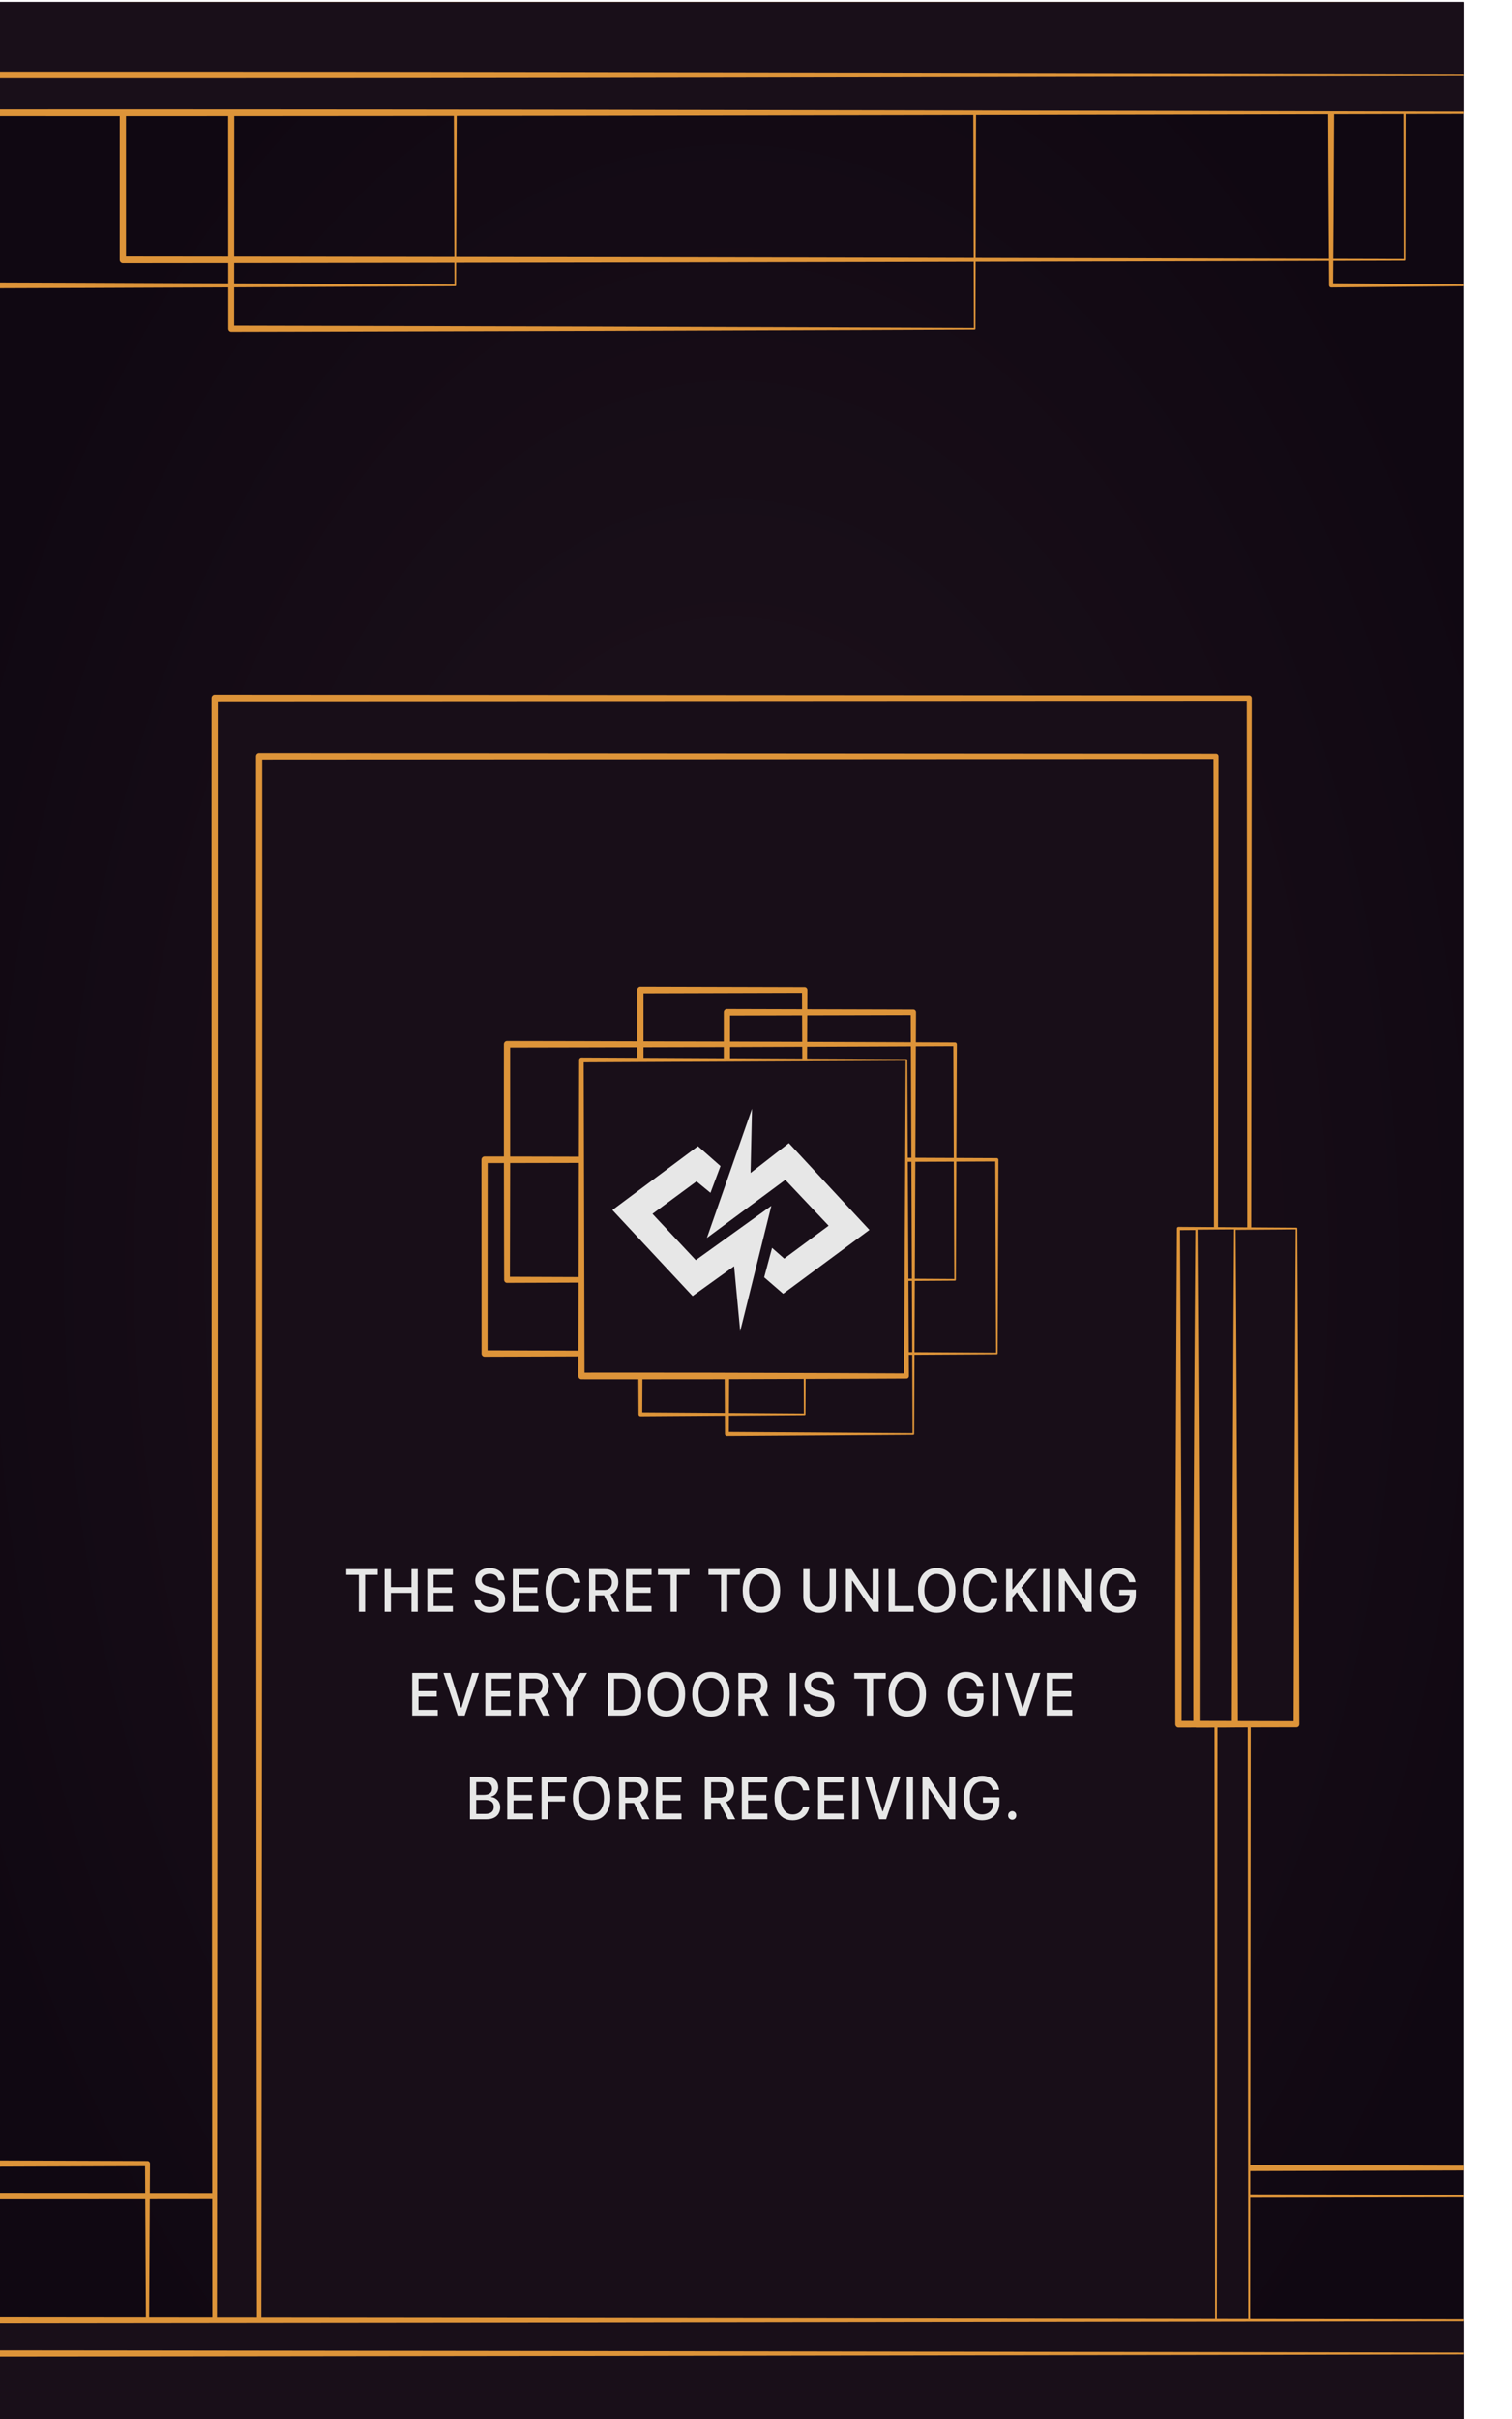 <?xml version="1.0" encoding="UTF-8" standalone="no"?>
<!DOCTYPE svg PUBLIC "-//W3C//DTD SVG 1.1//EN" "http://www.w3.org/Graphics/SVG/1.1/DTD/svg11.dtd">
<svg width="100%" height="100%" viewBox="0 0 312 499" version="1.1" xmlns="http://www.w3.org/2000/svg" xmlns:xlink="http://www.w3.org/1999/xlink" xml:space="preserve" xmlns:serif="http://www.serif.com/" style="fill-rule:evenodd;clip-rule:evenodd;stroke-linejoin:round;stroke-miterlimit:2;">
  <g transform="matrix(1,0,0,1,-210117,-183036)">
    <g id="Plan-de-travail1" serif:id="Plan de travail1" transform="matrix(0.016,0,0,0.017,210117,183035)">
      <rect x="0" y="85" width="18873" height="30121" style="fill:url(#_Radial1);"/>
      <clipPath id="_clip2">
        <rect x="0" y="85" width="18873" height="30121"/>
      </clipPath>
      <g clip-path="url(#_clip2)">
        <g transform="matrix(9.31508e-18,0.245,-2.703,1.68226e-16,56376.8,-26867.7)">
          <path d="M122816,14156C122816,14153.9 122797,14152.2 122774,14152.2L110058,14149.9C110021,14149.9 109991,14152.6 109991,14156C109991,14156 109946,16122.4 109921,17825C109901,19124.9 109894,20271 109894,20271C109894,20279.2 109968,20285.9 110058,20285.9L122774,20286C122865,20286 122939,20279.3 122939,20271C122939,20271 122930,19124.9 122905,17825C122873,16122.4 122816,14156 122816,14156ZM110125,14162.1C110128,14282.8 110171,16177.4 110195,17825C110213,19038.6 110221,20118.1 110222,20256.1L122609,20256C122610,20117.7 122620,19038.3 122643,17825C122675,16165.8 122729,14256.1 122732,14159.8L110125,14162.1Z" style="fill:rgb(221,148,57);"/>
        </g>
        <g transform="matrix(8.13375e-18,0.274,-0.993,6.14784e-17,19928.5,-30119)">
          <path d="M122811,14156C122811,14150.3 122795,14145.7 122774,14145.7L110058,14131.8C110010,14131.8 109971,14142.6 109971,14156C109971,14156 109948,15684.7 109934,17213.5C109919,18742.3 109912,20271 109912,20271C109912,20293.3 109977,20311.5 110058,20311.5C110058,20311.5 112441,20312.5 115144,20311.8C118685,20311 122774,20307.5 122774,20307.5C122847,20307.5 122906,20291.2 122906,20271C122906,20271 122889,18742.3 122865,17213.5C122841,15684.7 122811,14156 122811,14156ZM110146,14180.1C110149,14380.4 110169,15796.9 110182,17213.5C110196,18596.3 110203,19979 110204,20230.5C110760,20230.3 112836,20229.6 115144,20230.2C118311,20230.9 121916,20233.8 122643,20234.4C122645,19993.4 122661,18603.4 122683,17213.5C122706,15758 122734,14302.5 122737,14166.3L110146,14180.1Z" style="fill:rgb(221,148,57);"/>
        </g>
        <g transform="matrix(1.43042e-17,0.274,-0.289,1.8496e-17,23024.5,-30119)">
          <path d="M122811,14156C122811,14136.5 122795,14120.6 122774,14120.6L110058,14039.4C109990,14039.4 109935,14091.6 109935,14156L109912,20271C109912,20347.8 109977,20410 110058,20410C110058,20410 112441,20413.9 115144,20404.6C118685,20392.5 122774,20360.3 122774,20360.3C122826,20360.3 122868,20320.3 122868,20271L122811,14156ZM122681,20181L122736,14191.6L110181,14271.8L110204,20131.9C110760,20131.2 112835,20129.5 115144,20137.4C118371,20148.5 122054,20176.2 122681,20181Z" style="fill:rgb(221,148,57);"/>
        </g>
        <g transform="matrix(4.45968e-18,0.311,-1.568,9.6645e-17,34766.6,-34135.4)">
          <path d="M122807,14156C122807,14152.4 122792,14149.5 122774,14149.5L110058,14142.3C110020,14142.3 109989,14148.4 109989,14156C109989,14156 109967,15684.7 109952,17213.5C109937,18742.2 109929,20271 109929,20271C109929,20285.2 109987,20296.6 110058,20296.6L122774,20295.2C122841,20295.2 122896,20284.4 122896,20271C122896,20271 122881,18742.3 122859,17213.5C122837,15684.7 122807,14156 122807,14156ZM110127,14169.7C110129,14324.5 110150,15769 110164,17213.5C110178,18626.5 110186,20039.5 110187,20245.4L122653,20246.8C122655,20046 122669,18629.7 122689,17213.5C122710,15742.8 122739,14272.2 122741,14162.5L110127,14169.7Z" style="fill:rgb(221,148,57);"/>
        </g>
        <g transform="matrix(1.507,0,0,0.233,-165962,-3295.91)">
          <rect x="110058" y="14156" width="12716" height="6115" style="fill:rgb(25,15,25);"/>
          <path d="M122781,14156C122781,14131.9 122778,14112.3 122774,14112.3C122774,14112.3 118685,14058.6 115144,14025.4C112441,13999.9 110058,13987.7 110058,13987.7C110044,13987.7 110032,14063 110032,14156L110031,20271C110031,20365.8 110043,20442.7 110058,20442.7C110058,20442.7 110874,20447.5 112093,20444.2C112957,20441.8 114023,20435.9 115144,20425.4C118685,20392.3 122774,20329.7 122774,20329.7C122779,20329.7 122783,20303.4 122783,20271L122781,14156ZM122767,14199.8C122580,14202.2 118601,14254.1 115144,14286.6C112606,14310.5 110350,14322.8 110084,14324.2L110085,20099.2C110234,20098.4 111002,20094.9 112093,20097.8C112957,20100.2 114023,20106.1 115144,20116.6C118588,20148.8 122550,20208.9 122765,20212.2L122767,14199.8Z" style="fill:rgb(221,148,57);"/>
        </g>
        <g transform="matrix(1.521,0,0,0.21,-167698,-3288.49)">
          <rect x="110058" y="14156" width="12716" height="6115" style="fill:rgb(25,15,25);"/>
          <path d="M122781,14156C122781,14129.2 122778,14107.4 122774,14107.4C122774,14107.4 118685,14047.4 115144,14010.3C112441,13981.9 110058,13968.4 110058,13968.4C110044,13968.4 110032,14052.4 110032,14156L110032,20271C110032,20376.3 110043,20461.7 110058,20461.7C110058,20461.7 110874,20467.1 112093,20463.3C112957,20460.7 114023,20454 115144,20442.2C118685,20404.9 122774,20334.5 122774,20334.5C122779,20334.5 122783,20306.1 122783,20271L122781,14156ZM122767,14204.7C122582,14207.4 118602,14265.5 115144,14301.7C112606,14328.3 110349,14341.9 110084,14343.4L110084,20080.1C110233,20079.2 111002,20075.3 112093,20078.7C112957,20081.3 114023,20088 115144,20099.8C118590,20136.1 122554,20203.7 122765,20207.3L122767,14204.7Z" style="fill:rgb(221,148,57);"/>
        </g>
        <g transform="matrix(1.02478e-17,0.278,-3.229,2.00734e-16,64812.3,-3892.67)">
          <path d="M122811,14156C122811,14154.3 122794,14152.8 122774,14152.8L110058,14151C110026,14151 110000,14153.2 110000,14156C110000,14156 109960,16122.4 109937,17825C109920,19124.9 109914,20271 109914,20271C109914,20277.9 109978,20283.4 110058,20283.4L122774,20283.5C122854,20283.5 122919,20277.9 122919,20271C122919,20271 122912,19124.9 122890,17825C122861,16122.4 122811,14156 122811,14156ZM110116,14161C110118,14271 110157,16172.3 110179,17825C110195,19046 110201,20131.3 110202,20258.6L122629,20258.5C122630,20130.8 122638,19045.7 122658,17825C122686,16162.1 122735,14247.5 122737,14159.2L110116,14161Z" style="fill:rgb(221,148,57);"/>
        </g>
        <g transform="matrix(1.43418e-17,0.293,-0.418,2.64242e-17,7819.83,-5936.94)">
          <path d="M122809,14156C122809,14142.5 122793,14131.5 122774,14131.5L110058,14080.3C109999,14080.3 109950,14114.2 109950,14156L109921,20271C109921,20324.1 109983,20367.1 110058,20367.1C110058,20367.1 112441,20370.1 115144,20365C118685,20358.3 122774,20339.3 122774,20339.3C122828,20339.3 122871,20308.7 122871,20271L122809,14156ZM122678,20202.3L122739,14180.6L110166,14231.2L110194,20174.7C110736,20174.2 112822,20172.6 115144,20177C118366,20183.1 122041,20199.4 122678,20202.3Z" style="fill:rgb(221,148,57);"/>
        </g>
        <g transform="matrix(1.22314e-17,0.303,-0.725,4.52202e-17,29651.7,-6983.46)">
          <path d="M122808,14156C122808,14148.2 122793,14141.9 122774,14141.9L110058,14118C110008,14118 109967,14135 109967,14156L109926,20271C109926,20301.6 109985,20326.4 110058,20326.4C110058,20326.4 113237,20327.8 116416,20325.3C119595,20322.9 122774,20316.7 122774,20316.7C122834,20316.7 122883,20296.2 122883,20271L122808,14156ZM122665,20225.1L122740,14170.2L110149,14193.8L110190,20215.6C110822,20215.3 113619,20214.5 116416,20216.7C119249,20218.8 122083,20224 122665,20225.1Z" style="fill:rgb(221,148,57);"/>
        </g>
        <g transform="matrix(8.42284e-17,1.704,-2.182,1.38176e-16,46999.7,-179011)">
          <rect x="110058" y="14156" width="12716" height="6115" style="fill:rgb(24,14,24);"/>
          <path d="M122780,14156C122780,14153.4 122777,14151.3 122774,14151.3L110058,14141.2C110048,14141.2 110039,14147.8 110039,14156L110034,20271C110034,20281.2 110045,20289.4 110058,20289.4C110058,20289.4 112441,20290 115144,20288.9C118685,20287.5 122774,20283.6 122774,20283.6C122783,20283.6 122790,20278 122790,20271L122780,14156ZM122758,20258.4L122768,14160.7L110077,14170.8L110081,20252.6C110335,20252.5 112598,20252.1 115144,20253.1C118556,20254.5 122476,20258.1 122758,20258.4Z" style="fill:rgb(221,148,57);"/>
        </g>
        <g transform="matrix(7.78849e-17,1.576,-2.018,1.27769e-16,44248.9,-164218)">
          <rect x="110058" y="14156" width="12716" height="6115" style="fill:rgb(24,14,24);"/>
          <path d="M122780,14156C122780,14153.2 122778,14150.9 122774,14150.9L110058,14140C110047,14140 110038,14147.1 110038,14156L110033,20271C110033,20282 110044,20290.9 110058,20290.9C110058,20290.9 112441,20291.5 115144,20290.3C118685,20288.8 122774,20284.7 122774,20284.7C122784,20284.7 122791,20278.5 122791,20271L122780,14156ZM122757,20257.3L122768,14161.1L110079,14172L110083,20251.1C110346,20251 112604,20250.6 115144,20251.7C118551,20253.1 122465,20257 122757,20257.3Z" style="fill:rgb(221,148,57);"/>
        </g>
        <g transform="matrix(1.845,0,0,0.322,-206268,23654.2)">
          <rect x="110058" y="14156" width="12716" height="6115" style="fill:rgb(25,15,25);"/>
          <path d="M122780,14156C122780,14138.5 122777,14124.4 122774,14124.4C122774,14124.4 118685,14085.9 115144,14061.9C112441,14043.5 110058,14034.6 110058,14034.6C110046,14034.6 110037,14088.9 110037,14156L110036,20271C110036,20339.7 110046,20395.3 110058,20395.3C110058,20395.3 110874,20398.7 112093,20396.4C112957,20394.7 114023,20390.5 115144,20383C118685,20359.4 122774,20314.8 122774,20314.8C122778,20314.8 122782,20295.2 122782,20271L122780,14156ZM122768,14187.7C122599,14189.3 118609,14226.6 115144,14250.1C112590,14267.5 110321,14276.4 110079,14277.4L110080,20146.6C110217,20146.1 110990,20143.5 112093,20145.6C112957,20147.3 114023,20151.5 115144,20159C118596,20182 122569,20225 122766,20227.1L122768,14187.7Z" style="fill:rgb(221,148,57);"/>
        </g>
        <g transform="matrix(1.602,0,0,0.358,-177010,23547.4)">
          <rect x="110058" y="14156" width="12716" height="6115" style="fill:rgb(25,15,25);"/>
          <path d="M122780,14156C122780,14140.3 122778,14127.5 122774,14127.5C122774,14127.5 118685,14093.7 115144,14072.3C112441,14056 110058,14047.7 110058,14047.7C110045,14047.7 110034,14096.2 110034,14156L110033,20271C110033,20332.8 110044,20382.8 110058,20382.8C110058,20382.8 111106,20385.9 112601,20382.8C113360,20381.2 114234,20377.7 115144,20372.3C118685,20351.2 122774,20313.1 122774,20313.1C122779,20313.1 122783,20294.2 122783,20271L122780,14156ZM122768,14184.5C122587,14186 118604,14218.8 115144,14239.7C112600,14255.1 110339,14263.3 110082,14264.2L110083,20159.1C110250,20158.7 111241,20156.4 112601,20159.2C113360,20160.8 114234,20164.3 115144,20169.7C118586,20190.2 122546,20226.8 122765,20228.8L122768,14184.5Z" style="fill:rgb(221,148,57);"/>
        </g>
        <g transform="matrix(-3.55392e-17,-0.473,-0.249,6.92431e-18,20245.7,73036.7)">
          <rect x="110058" y="14156" width="12716" height="6115" style="fill:rgb(24,14,24);"/>
          <path d="M122774,14115C122786,14115 122796,14133.4 122796,14156L122816,20271C122816,20314.9 122797,20350.5 122774,20350.5C122774,20350.5 118685,20395.9 115144,20420.8C114234,20427.2 113360,20431.5 112601,20433.2C111106,20436.5 110058,20432.1 110058,20432.1C110011,20432.1 109973,20360 109973,20271L109980,14156C109980,14074.1 110015,14007.7 110058,14007.7C110058,14007.7 112441,14021.5 115144,14043.7C118685,14072.8 122774,14115 122774,14115ZM122752,14197.2L122732,20191C122294,20186.2 118476,20144.7 115144,20121.2C114234,20114.8 113360,20110.5 112601,20108.8C111355,20106 110420,20108.7 110143,20109.6L110136,14303.8C110568,14301.2 112728,14288.1 115144,14268.3C118535,14240.4 122428,14200.6 122752,14197.2Z" style="fill:rgb(221,148,57);"/>
        </g>
        <g transform="matrix(-3.1149e-17,-0.473,-0.081,-3.36725e-18,17072.5,73036.7)">
          <rect x="110058" y="14156" width="12716" height="6115" style="fill:rgb(24,14,24);"/>
          <path d="M122774,14029.6C122786,14029.6 122796,14086.2 122796,14156L122804,20271C122804,20366.9 122790,20444.7 122774,20444.7C122774,20444.7 118685,20623.4 115144,20718C114023,20748 112957,20765 112093,20771.7C110874,20781.1 110058,20767.4 110058,20767.4C110011,20767.4 109973,20545.1 109973,20271L109975,14156C109975,14027.3 109984,13903.9 109999,13812.9C110015,13721.8 110036,13670.7 110058,13670.7C110058,13670.7 112441,13706.5 115144,13779.7C118685,13875.7 122774,14029.6 122774,14029.6ZM122752,14283.2L122745,20096.1C122371,20079.9 118510,19913.9 115144,19824C114023,19794 112957,19777 112093,19770.3C111104,19762.7 110381,19770.3 110143,19773.5L110141,14639.9C110584,14633 112737,14597.5 115144,14532.3C118535,14440.4 122428,14295.3 122752,14283.2Z" style="fill:rgb(221,148,57);"/>
        </g>
        <g transform="matrix(3.015,0,0,3.008,3706.43,18428.8)">
          <g>
            <g transform="matrix(243.714,0,0,243.714,240.758,394)">
              <path d="M0.267,-0L0.376,-0L0.376,-0.61L0.598,-0.61L0.598,-0.705L0.045,-0.705L0.045,-0.61L0.267,-0.61L0.267,-0Z" style="fill:rgb(231,231,231);fill-rule:nonzero;"/>
            </g>
            <g transform="matrix(243.714,0,0,243.714,394.554,394)">
              <path d="M0.088,-0L0.198,-0L0.198,-0.312L0.559,-0.312L0.559,-0L0.669,-0L0.669,-0.705L0.559,-0.705L0.559,-0.407L0.198,-0.407L0.198,-0.705L0.088,-0.705L0.088,-0Z" style="fill:rgb(231,231,231);fill-rule:nonzero;"/>
            </g>
            <g transform="matrix(243.714,0,0,243.714,577.149,394)">
              <path d="M0.088,-0L0.536,-0L0.536,-0.095L0.198,-0.095L0.198,-0.313L0.518,-0.313L0.518,-0.404L0.198,-0.404L0.198,-0.61L0.536,-0.61L0.536,-0.705L0.088,-0.705L0.088,-0Z" style="fill:rgb(231,231,231);fill-rule:nonzero;"/>
            </g>
            <g transform="matrix(243.714,0,0,243.714,786.091,394)">
              <path d="M0.327,0.017C0.381,0.017 0.429,0.008 0.469,-0.01C0.51,-0.028 0.541,-0.053 0.563,-0.086C0.585,-0.118 0.596,-0.157 0.596,-0.202L0.596,-0.203C0.596,-0.255 0.58,-0.296 0.547,-0.328C0.515,-0.359 0.462,-0.382 0.388,-0.398L0.311,-0.415C0.265,-0.425 0.233,-0.438 0.213,-0.456C0.193,-0.473 0.183,-0.495 0.183,-0.521L0.183,-0.521C0.183,-0.544 0.189,-0.563 0.201,-0.578C0.214,-0.594 0.231,-0.606 0.252,-0.614C0.274,-0.622 0.298,-0.626 0.326,-0.626C0.354,-0.627 0.379,-0.623 0.4,-0.614C0.421,-0.605 0.439,-0.594 0.451,-0.579C0.464,-0.564 0.472,-0.547 0.475,-0.527L0.476,-0.521L0.583,-0.521L0.583,-0.527C0.58,-0.564 0.568,-0.597 0.546,-0.626C0.524,-0.656 0.495,-0.679 0.458,-0.696C0.42,-0.713 0.377,-0.722 0.327,-0.722C0.277,-0.722 0.233,-0.713 0.195,-0.696C0.156,-0.679 0.126,-0.654 0.105,-0.624C0.083,-0.593 0.072,-0.557 0.072,-0.516L0.072,-0.516C0.072,-0.464 0.088,-0.421 0.121,-0.387C0.153,-0.354 0.205,-0.33 0.276,-0.314L0.354,-0.298C0.4,-0.288 0.434,-0.274 0.454,-0.256C0.475,-0.238 0.485,-0.216 0.485,-0.189L0.485,-0.188C0.485,-0.167 0.478,-0.148 0.465,-0.131C0.452,-0.115 0.434,-0.102 0.411,-0.092C0.388,-0.083 0.361,-0.078 0.332,-0.078C0.3,-0.078 0.272,-0.083 0.247,-0.091C0.223,-0.1 0.203,-0.112 0.189,-0.128C0.174,-0.144 0.166,-0.162 0.164,-0.183L0.163,-0.188L0.055,-0.188L0.056,-0.182C0.059,-0.143 0.072,-0.108 0.095,-0.078C0.118,-0.048 0.149,-0.025 0.188,-0.008C0.227,0.009 0.274,0.017 0.327,0.017Z" style="fill:rgb(231,231,231);fill-rule:nonzero;"/>
            </g>
            <g transform="matrix(243.714,0,0,243.714,942.862,394)">
              <path d="M0.088,-0L0.536,-0L0.536,-0.095L0.198,-0.095L0.198,-0.313L0.518,-0.313L0.518,-0.404L0.198,-0.404L0.198,-0.61L0.536,-0.61L0.536,-0.705L0.088,-0.705L0.088,-0Z" style="fill:rgb(231,231,231);fill-rule:nonzero;"/>
            </g>
            <g transform="matrix(243.714,0,0,243.714,1089.64,394)">
              <path d="M0.377,0.017C0.43,0.017 0.477,0.008 0.519,-0.011C0.56,-0.03 0.594,-0.056 0.62,-0.09C0.646,-0.124 0.663,-0.163 0.67,-0.208L0.67,-0.211L0.561,-0.211L0.56,-0.209C0.554,-0.183 0.542,-0.16 0.525,-0.14C0.508,-0.121 0.487,-0.106 0.462,-0.096C0.437,-0.085 0.409,-0.08 0.378,-0.08C0.336,-0.08 0.299,-0.091 0.268,-0.113C0.238,-0.135 0.214,-0.167 0.197,-0.208C0.18,-0.248 0.172,-0.296 0.172,-0.352L0.172,-0.353C0.172,-0.409 0.18,-0.457 0.197,-0.497C0.214,-0.538 0.238,-0.569 0.268,-0.591C0.299,-0.613 0.335,-0.625 0.377,-0.625C0.408,-0.625 0.436,-0.619 0.461,-0.607C0.486,-0.595 0.508,-0.579 0.525,-0.558C0.542,-0.536 0.554,-0.511 0.561,-0.482L0.561,-0.48L0.67,-0.48L0.67,-0.483C0.664,-0.53 0.648,-0.571 0.621,-0.607C0.594,-0.643 0.56,-0.671 0.518,-0.691C0.476,-0.712 0.429,-0.722 0.377,-0.722C0.312,-0.722 0.256,-0.707 0.208,-0.677C0.16,-0.647 0.124,-0.604 0.098,-0.549C0.072,-0.494 0.06,-0.429 0.06,-0.353L0.06,-0.352C0.06,-0.276 0.072,-0.21 0.098,-0.155C0.124,-0.1 0.161,-0.058 0.208,-0.028C0.256,0.002 0.312,0.017 0.377,0.017Z" style="fill:rgb(231,231,231);fill-rule:nonzero;"/>
            </g>
            <g transform="matrix(243.714,0,0,243.714,1269.02,394)">
              <path d="M0.088,-0L0.198,-0L0.198,-0.271L0.352,-0.271L0.496,-0L0.622,-0L0.464,-0.288C0.507,-0.302 0.541,-0.328 0.565,-0.364C0.589,-0.399 0.601,-0.441 0.601,-0.489L0.601,-0.49C0.601,-0.533 0.592,-0.571 0.573,-0.603C0.553,-0.635 0.526,-0.66 0.491,-0.678C0.456,-0.696 0.414,-0.705 0.366,-0.705L0.088,-0.705L0.088,-0ZM0.198,-0.36L0.198,-0.613L0.352,-0.613C0.395,-0.613 0.428,-0.602 0.452,-0.579C0.476,-0.557 0.488,-0.526 0.488,-0.487L0.488,-0.486C0.488,-0.446 0.476,-0.415 0.453,-0.393C0.43,-0.371 0.397,-0.36 0.355,-0.36L0.198,-0.36Z" style="fill:rgb(231,231,231);fill-rule:nonzero;"/>
            </g>
            <g transform="matrix(243.714,0,0,243.714,1427.22,394)">
              <path d="M0.088,-0L0.536,-0L0.536,-0.095L0.198,-0.095L0.198,-0.313L0.518,-0.313L0.518,-0.404L0.198,-0.404L0.198,-0.61L0.536,-0.61L0.536,-0.705L0.088,-0.705L0.088,-0Z" style="fill:rgb(231,231,231);fill-rule:nonzero;"/>
            </g>
            <g transform="matrix(243.714,0,0,243.714,1573.99,394)">
              <path d="M0.267,-0L0.376,-0L0.376,-0.61L0.598,-0.61L0.598,-0.705L0.045,-0.705L0.045,-0.61L0.267,-0.61L0.267,-0Z" style="fill:rgb(231,231,231);fill-rule:nonzero;"/>
            </g>
            <g transform="matrix(243.714,0,0,243.714,1789.96,394)">
              <path d="M0.267,-0L0.376,-0L0.376,-0.61L0.598,-0.61L0.598,-0.705L0.045,-0.705L0.045,-0.61L0.267,-0.61L0.267,-0Z" style="fill:rgb(231,231,231);fill-rule:nonzero;"/>
            </g>
            <g transform="matrix(243.714,0,0,243.714,1933.04,394)">
              <path d="M0.389,0.017C0.456,0.017 0.515,0.002 0.564,-0.028C0.614,-0.059 0.651,-0.101 0.678,-0.156C0.704,-0.212 0.717,-0.277 0.717,-0.352L0.717,-0.353C0.717,-0.429 0.704,-0.494 0.677,-0.549C0.651,-0.604 0.613,-0.647 0.564,-0.677C0.515,-0.707 0.456,-0.722 0.389,-0.722C0.321,-0.722 0.263,-0.707 0.214,-0.677C0.164,-0.647 0.126,-0.604 0.1,-0.549C0.073,-0.494 0.06,-0.429 0.06,-0.353L0.06,-0.352C0.06,-0.277 0.073,-0.212 0.099,-0.156C0.125,-0.101 0.163,-0.058 0.212,-0.028C0.262,0.002 0.32,0.017 0.389,0.017ZM0.389,-0.08C0.343,-0.08 0.305,-0.091 0.272,-0.114C0.24,-0.136 0.215,-0.168 0.198,-0.209C0.18,-0.25 0.171,-0.297 0.171,-0.352L0.171,-0.353C0.171,-0.408 0.18,-0.456 0.198,-0.497C0.216,-0.538 0.241,-0.569 0.274,-0.591C0.306,-0.613 0.344,-0.625 0.389,-0.625C0.433,-0.625 0.471,-0.613 0.504,-0.591C0.536,-0.569 0.562,-0.538 0.579,-0.497C0.597,-0.456 0.605,-0.408 0.605,-0.353L0.605,-0.352C0.605,-0.297 0.597,-0.25 0.579,-0.209C0.562,-0.168 0.536,-0.136 0.504,-0.114C0.471,-0.091 0.433,-0.08 0.389,-0.08Z" style="fill:rgb(231,231,231);fill-rule:nonzero;"/>
            </g>
            <g transform="matrix(243.714,0,0,243.714,2185.66,394)">
              <path d="M0.373,0.017C0.432,0.017 0.483,0.006 0.526,-0.016C0.568,-0.037 0.601,-0.068 0.624,-0.107C0.647,-0.146 0.658,-0.191 0.658,-0.243L0.658,-0.705L0.548,-0.705L0.548,-0.251C0.548,-0.2 0.533,-0.159 0.503,-0.127C0.473,-0.096 0.429,-0.08 0.373,-0.08C0.317,-0.08 0.274,-0.096 0.243,-0.127C0.213,-0.159 0.197,-0.2 0.197,-0.251L0.197,-0.705L0.087,-0.705L0.087,-0.243C0.087,-0.191 0.099,-0.146 0.122,-0.107C0.145,-0.068 0.178,-0.037 0.221,-0.016C0.263,0.006 0.314,0.017 0.373,0.017Z" style="fill:rgb(231,231,231);fill-rule:nonzero;"/>
            </g>
            <g transform="matrix(243.714,0,0,243.714,2367.54,394)">
              <path d="M0.088,-0L0.195,-0L0.195,-0.511L0.25,-0.511L0.175,-0.55L0.564,-0L0.664,-0L0.664,-0.705L0.557,-0.705L0.557,-0.193L0.501,-0.193L0.576,-0.154L0.188,-0.705L0.088,-0.705L0.088,-0Z" style="fill:rgb(231,231,231);fill-rule:nonzero;"/>
            </g>
            <g transform="matrix(243.714,0,0,243.714,2550.13,394)">
              <path d="M0.088,-0L0.528,-0L0.528,-0.095L0.198,-0.095L0.198,-0.705L0.088,-0.705L0.088,-0Z" style="fill:rgb(231,231,231);fill-rule:nonzero;"/>
            </g>
            <g transform="matrix(243.714,0,0,243.714,2682.99,394)">
              <path d="M0.389,0.017C0.456,0.017 0.515,0.002 0.564,-0.028C0.614,-0.059 0.651,-0.101 0.678,-0.156C0.704,-0.212 0.717,-0.277 0.717,-0.352L0.717,-0.353C0.717,-0.429 0.704,-0.494 0.677,-0.549C0.651,-0.604 0.613,-0.647 0.564,-0.677C0.515,-0.707 0.456,-0.722 0.389,-0.722C0.321,-0.722 0.263,-0.707 0.214,-0.677C0.164,-0.647 0.126,-0.604 0.1,-0.549C0.073,-0.494 0.06,-0.429 0.06,-0.353L0.06,-0.352C0.06,-0.277 0.073,-0.212 0.099,-0.156C0.125,-0.101 0.163,-0.058 0.212,-0.028C0.262,0.002 0.32,0.017 0.389,0.017ZM0.389,-0.08C0.343,-0.08 0.305,-0.091 0.272,-0.114C0.24,-0.136 0.215,-0.168 0.198,-0.209C0.18,-0.25 0.171,-0.297 0.171,-0.352L0.171,-0.353C0.171,-0.408 0.18,-0.456 0.198,-0.497C0.216,-0.538 0.241,-0.569 0.274,-0.591C0.306,-0.613 0.344,-0.625 0.389,-0.625C0.433,-0.625 0.471,-0.613 0.504,-0.591C0.536,-0.569 0.562,-0.538 0.579,-0.497C0.597,-0.456 0.605,-0.408 0.605,-0.353L0.605,-0.352C0.605,-0.297 0.597,-0.25 0.579,-0.209C0.562,-0.168 0.536,-0.136 0.504,-0.114C0.471,-0.091 0.433,-0.08 0.389,-0.08Z" style="fill:rgb(231,231,231);fill-rule:nonzero;"/>
            </g>
            <g transform="matrix(243.714,0,0,243.714,2873.44,394)">
              <path d="M0.377,0.017C0.43,0.017 0.477,0.008 0.519,-0.011C0.56,-0.03 0.594,-0.056 0.62,-0.09C0.646,-0.124 0.663,-0.163 0.67,-0.208L0.67,-0.211L0.561,-0.211L0.56,-0.209C0.554,-0.183 0.542,-0.16 0.525,-0.14C0.508,-0.121 0.487,-0.106 0.462,-0.096C0.437,-0.085 0.409,-0.08 0.378,-0.08C0.336,-0.08 0.299,-0.091 0.268,-0.113C0.238,-0.135 0.214,-0.167 0.197,-0.208C0.18,-0.248 0.172,-0.296 0.172,-0.352L0.172,-0.353C0.172,-0.409 0.18,-0.457 0.197,-0.497C0.214,-0.538 0.238,-0.569 0.268,-0.591C0.299,-0.613 0.335,-0.625 0.377,-0.625C0.408,-0.625 0.436,-0.619 0.461,-0.607C0.486,-0.595 0.508,-0.579 0.525,-0.558C0.542,-0.536 0.554,-0.511 0.561,-0.482L0.561,-0.48L0.67,-0.48L0.67,-0.483C0.664,-0.53 0.648,-0.571 0.621,-0.607C0.594,-0.643 0.56,-0.671 0.518,-0.691C0.476,-0.712 0.429,-0.722 0.377,-0.722C0.312,-0.722 0.256,-0.707 0.208,-0.677C0.16,-0.647 0.124,-0.604 0.098,-0.549C0.072,-0.494 0.06,-0.429 0.06,-0.353L0.06,-0.352C0.06,-0.276 0.072,-0.21 0.098,-0.155C0.124,-0.1 0.161,-0.058 0.208,-0.028C0.256,0.002 0.312,0.017 0.377,0.017Z" style="fill:rgb(231,231,231);fill-rule:nonzero;"/>
            </g>
            <g transform="matrix(243.714,0,0,243.714,3052.82,394)">
              <path d="M0.188,-0.224L0.287,-0.335L0.345,-0.388L0.627,-0.705L0.497,-0.705L0.206,-0.372L0.183,-0.372L0.188,-0.224ZM0.088,-0L0.198,-0L0.198,-0.705L0.088,-0.705L0.088,-0ZM0.513,-0L0.65,-0L0.346,-0.411L0.269,-0.336L0.513,-0Z" style="fill:rgb(231,231,231);fill-rule:nonzero;"/>
            </g>
            <g transform="matrix(243.714,0,0,243.714,3211.37,394)">
              <rect x="0.088" y="-0.705" width="0.109" height="0.705" style="fill:rgb(231,231,231);fill-rule:nonzero;"/>
            </g>
            <g transform="matrix(243.714,0,0,243.714,3278.3,394)">
              <path d="M0.088,-0L0.195,-0L0.195,-0.511L0.25,-0.511L0.175,-0.55L0.564,-0L0.664,-0L0.664,-0.705L0.557,-0.705L0.557,-0.193L0.501,-0.193L0.576,-0.154L0.188,-0.705L0.088,-0.705L0.088,-0Z" style="fill:rgb(231,231,231);fill-rule:nonzero;"/>
            </g>
            <g transform="matrix(243.714,0,0,243.714,3460.9,394)">
              <path d="M0.386,0.017C0.447,0.017 0.501,0.005 0.546,-0.019C0.592,-0.044 0.627,-0.078 0.652,-0.122C0.677,-0.166 0.69,-0.218 0.69,-0.277L0.69,-0.365L0.4,-0.365L0.4,-0.276L0.582,-0.276L0.581,-0.261C0.581,-0.225 0.572,-0.193 0.556,-0.166C0.54,-0.139 0.517,-0.118 0.488,-0.103C0.459,-0.088 0.425,-0.08 0.387,-0.08C0.343,-0.08 0.305,-0.091 0.272,-0.113C0.24,-0.135 0.215,-0.166 0.198,-0.207C0.18,-0.248 0.171,-0.297 0.171,-0.353L0.171,-0.354C0.171,-0.409 0.18,-0.457 0.198,-0.497C0.215,-0.538 0.24,-0.569 0.271,-0.591C0.303,-0.613 0.341,-0.625 0.384,-0.625C0.432,-0.625 0.473,-0.613 0.506,-0.591C0.538,-0.568 0.561,-0.536 0.573,-0.495L0.575,-0.49L0.685,-0.49L0.684,-0.495C0.676,-0.54 0.658,-0.58 0.631,-0.614C0.604,-0.648 0.569,-0.674 0.527,-0.693C0.485,-0.712 0.438,-0.722 0.384,-0.722C0.319,-0.722 0.262,-0.707 0.213,-0.676C0.164,-0.646 0.126,-0.603 0.1,-0.548C0.073,-0.493 0.06,-0.428 0.06,-0.353L0.06,-0.352C0.06,-0.277 0.073,-0.212 0.099,-0.156C0.126,-0.101 0.164,-0.058 0.212,-0.028C0.261,0.002 0.319,0.017 0.386,0.017Z" style="fill:rgb(231,231,231);fill-rule:nonzero;"/>
            </g>
            <g transform="matrix(243.714,0,0,243.714,512.544,812.741)">
              <path d="M0.088,-0L0.536,-0L0.536,-0.095L0.198,-0.095L0.198,-0.313L0.518,-0.313L0.518,-0.404L0.198,-0.404L0.198,-0.61L0.536,-0.61L0.536,-0.705L0.088,-0.705L0.088,-0Z" style="fill:rgb(231,231,231);fill-rule:nonzero;"/>
            </g>
            <g transform="matrix(243.714,0,0,243.714,659.319,812.741)">
              <path d="M0.285,-0L0.406,-0L0.657,-0.705L0.538,-0.705L0.35,-0.132L0.341,-0.132L0.153,-0.705L0.034,-0.705L0.285,-0Z" style="fill:rgb(231,231,231);fill-rule:nonzero;"/>
            </g>
            <g transform="matrix(243.714,0,0,243.714,825.254,812.741)">
              <path d="M0.088,-0L0.536,-0L0.536,-0.095L0.198,-0.095L0.198,-0.313L0.518,-0.313L0.518,-0.404L0.198,-0.404L0.198,-0.61L0.536,-0.61L0.536,-0.705L0.088,-0.705L0.088,-0Z" style="fill:rgb(231,231,231);fill-rule:nonzero;"/>
            </g>
            <g transform="matrix(243.714,0,0,243.714,972.029,812.741)">
              <path d="M0.088,-0L0.198,-0L0.198,-0.271L0.352,-0.271L0.496,-0L0.622,-0L0.464,-0.288C0.507,-0.302 0.541,-0.328 0.565,-0.364C0.589,-0.399 0.601,-0.441 0.601,-0.489L0.601,-0.49C0.601,-0.533 0.592,-0.571 0.573,-0.603C0.553,-0.635 0.526,-0.66 0.491,-0.678C0.456,-0.696 0.414,-0.705 0.366,-0.705L0.088,-0.705L0.088,-0ZM0.198,-0.36L0.198,-0.613L0.352,-0.613C0.395,-0.613 0.428,-0.602 0.452,-0.579C0.476,-0.557 0.488,-0.526 0.488,-0.487L0.488,-0.486C0.488,-0.446 0.476,-0.415 0.453,-0.393C0.43,-0.371 0.397,-0.36 0.355,-0.36L0.198,-0.36Z" style="fill:rgb(231,231,231);fill-rule:nonzero;"/>
            </g>
            <g transform="matrix(243.714,0,0,243.714,1125.47,812.741)">
              <path d="M0.282,-0L0.392,-0L0.392,-0.289L0.641,-0.705L0.519,-0.705L0.341,-0.397L0.333,-0.397L0.156,-0.705L0.034,-0.705L0.282,-0.289L0.282,-0Z" style="fill:rgb(231,231,231);fill-rule:nonzero;"/>
            </g>
            <g transform="matrix(243.714,0,0,243.714,1349.05,812.741)">
              <path d="M0.088,-0L0.343,-0C0.413,-0 0.473,-0.014 0.522,-0.042C0.572,-0.07 0.609,-0.11 0.635,-0.163C0.662,-0.215 0.675,-0.279 0.675,-0.354L0.675,-0.354C0.675,-0.428 0.662,-0.491 0.635,-0.543C0.609,-0.596 0.571,-0.635 0.522,-0.663C0.472,-0.691 0.413,-0.705 0.343,-0.705L0.088,-0.705L0.088,-0ZM0.198,-0.095L0.198,-0.61L0.331,-0.61C0.379,-0.61 0.421,-0.6 0.456,-0.58C0.49,-0.559 0.517,-0.53 0.535,-0.492C0.553,-0.453 0.563,-0.407 0.563,-0.353L0.563,-0.352C0.563,-0.298 0.553,-0.251 0.535,-0.213C0.517,-0.174 0.491,-0.145 0.456,-0.125C0.422,-0.105 0.38,-0.095 0.331,-0.095L0.198,-0.095Z" style="fill:rgb(231,231,231);fill-rule:nonzero;"/>
            </g>
            <g transform="matrix(243.714,0,0,243.714,1526.64,812.741)">
              <path d="M0.389,0.017C0.456,0.017 0.515,0.002 0.564,-0.028C0.614,-0.059 0.651,-0.101 0.678,-0.156C0.704,-0.212 0.717,-0.277 0.717,-0.352L0.717,-0.353C0.717,-0.429 0.704,-0.494 0.677,-0.549C0.651,-0.604 0.613,-0.647 0.564,-0.677C0.515,-0.707 0.456,-0.722 0.389,-0.722C0.321,-0.722 0.263,-0.707 0.214,-0.677C0.164,-0.647 0.126,-0.604 0.1,-0.549C0.073,-0.494 0.06,-0.429 0.06,-0.353L0.06,-0.352C0.06,-0.277 0.073,-0.212 0.099,-0.156C0.125,-0.101 0.163,-0.058 0.212,-0.028C0.262,0.002 0.32,0.017 0.389,0.017ZM0.389,-0.08C0.343,-0.08 0.305,-0.091 0.272,-0.114C0.24,-0.136 0.215,-0.168 0.198,-0.209C0.18,-0.25 0.171,-0.297 0.171,-0.352L0.171,-0.353C0.171,-0.408 0.18,-0.456 0.198,-0.497C0.216,-0.538 0.241,-0.569 0.274,-0.591C0.306,-0.613 0.344,-0.625 0.389,-0.625C0.433,-0.625 0.471,-0.613 0.504,-0.591C0.536,-0.569 0.562,-0.538 0.579,-0.497C0.597,-0.456 0.605,-0.408 0.605,-0.353L0.605,-0.352C0.605,-0.297 0.597,-0.25 0.579,-0.209C0.562,-0.168 0.536,-0.136 0.504,-0.114C0.471,-0.091 0.433,-0.08 0.389,-0.08Z" style="fill:rgb(231,231,231);fill-rule:nonzero;"/>
            </g>
            <g transform="matrix(243.714,0,0,243.714,1717.09,812.741)">
              <path d="M0.389,0.017C0.456,0.017 0.515,0.002 0.564,-0.028C0.614,-0.059 0.651,-0.101 0.678,-0.156C0.704,-0.212 0.717,-0.277 0.717,-0.352L0.717,-0.353C0.717,-0.429 0.704,-0.494 0.677,-0.549C0.651,-0.604 0.613,-0.647 0.564,-0.677C0.515,-0.707 0.456,-0.722 0.389,-0.722C0.321,-0.722 0.263,-0.707 0.214,-0.677C0.164,-0.647 0.126,-0.604 0.1,-0.549C0.073,-0.494 0.06,-0.429 0.06,-0.353L0.06,-0.352C0.06,-0.277 0.073,-0.212 0.099,-0.156C0.125,-0.101 0.163,-0.058 0.212,-0.028C0.262,0.002 0.32,0.017 0.389,0.017ZM0.389,-0.08C0.343,-0.08 0.305,-0.091 0.272,-0.114C0.24,-0.136 0.215,-0.168 0.198,-0.209C0.18,-0.25 0.171,-0.297 0.171,-0.352L0.171,-0.353C0.171,-0.408 0.18,-0.456 0.198,-0.497C0.216,-0.538 0.241,-0.569 0.274,-0.591C0.306,-0.613 0.344,-0.625 0.389,-0.625C0.433,-0.625 0.471,-0.613 0.504,-0.591C0.536,-0.569 0.562,-0.538 0.579,-0.497C0.597,-0.456 0.605,-0.408 0.605,-0.353L0.605,-0.352C0.605,-0.297 0.597,-0.25 0.579,-0.209C0.562,-0.168 0.536,-0.136 0.504,-0.114C0.471,-0.091 0.433,-0.08 0.389,-0.08Z" style="fill:rgb(231,231,231);fill-rule:nonzero;"/>
            </g>
            <g transform="matrix(243.714,0,0,243.714,1907.54,812.741)">
              <path d="M0.088,-0L0.198,-0L0.198,-0.271L0.352,-0.271L0.496,-0L0.622,-0L0.464,-0.288C0.507,-0.302 0.541,-0.328 0.565,-0.364C0.589,-0.399 0.601,-0.441 0.601,-0.489L0.601,-0.49C0.601,-0.533 0.592,-0.571 0.573,-0.603C0.553,-0.635 0.526,-0.66 0.491,-0.678C0.456,-0.696 0.414,-0.705 0.366,-0.705L0.088,-0.705L0.088,-0ZM0.198,-0.36L0.198,-0.613L0.352,-0.613C0.395,-0.613 0.428,-0.602 0.452,-0.579C0.476,-0.557 0.488,-0.526 0.488,-0.487L0.488,-0.486C0.488,-0.446 0.476,-0.415 0.453,-0.393C0.43,-0.371 0.397,-0.36 0.355,-0.36L0.198,-0.36Z" style="fill:rgb(231,231,231);fill-rule:nonzero;"/>
            </g>
            <g transform="matrix(243.714,0,0,243.714,2127.91,812.741)">
              <rect x="0.088" y="-0.705" width="0.109" height="0.705" style="fill:rgb(231,231,231);fill-rule:nonzero;"/>
            </g>
            <g transform="matrix(243.714,0,0,243.714,2194.83,812.741)">
              <path d="M0.327,0.017C0.381,0.017 0.429,0.008 0.469,-0.01C0.51,-0.028 0.541,-0.053 0.563,-0.086C0.585,-0.118 0.596,-0.157 0.596,-0.202L0.596,-0.203C0.596,-0.255 0.58,-0.296 0.547,-0.328C0.515,-0.359 0.462,-0.382 0.388,-0.398L0.311,-0.415C0.265,-0.425 0.233,-0.438 0.213,-0.456C0.193,-0.473 0.183,-0.495 0.183,-0.521L0.183,-0.521C0.183,-0.544 0.189,-0.563 0.201,-0.578C0.214,-0.594 0.231,-0.606 0.252,-0.614C0.274,-0.622 0.298,-0.626 0.326,-0.626C0.354,-0.627 0.379,-0.623 0.4,-0.614C0.421,-0.605 0.439,-0.594 0.451,-0.579C0.464,-0.564 0.472,-0.547 0.475,-0.527L0.476,-0.521L0.583,-0.521L0.583,-0.527C0.58,-0.564 0.568,-0.597 0.546,-0.626C0.524,-0.656 0.495,-0.679 0.458,-0.696C0.42,-0.713 0.377,-0.722 0.327,-0.722C0.277,-0.722 0.233,-0.713 0.195,-0.696C0.156,-0.679 0.126,-0.654 0.105,-0.624C0.083,-0.593 0.072,-0.557 0.072,-0.516L0.072,-0.516C0.072,-0.464 0.088,-0.421 0.121,-0.387C0.153,-0.354 0.205,-0.33 0.276,-0.314L0.354,-0.298C0.4,-0.288 0.434,-0.274 0.454,-0.256C0.475,-0.238 0.485,-0.216 0.485,-0.189L0.485,-0.188C0.485,-0.167 0.478,-0.148 0.465,-0.131C0.452,-0.115 0.434,-0.102 0.411,-0.092C0.388,-0.083 0.361,-0.078 0.332,-0.078C0.3,-0.078 0.272,-0.083 0.247,-0.091C0.223,-0.1 0.203,-0.112 0.189,-0.128C0.174,-0.144 0.166,-0.162 0.164,-0.183L0.163,-0.188L0.055,-0.188L0.056,-0.182C0.059,-0.143 0.072,-0.108 0.095,-0.078C0.118,-0.048 0.149,-0.025 0.188,-0.008C0.227,0.009 0.274,0.017 0.327,0.017Z" style="fill:rgb(231,231,231);fill-rule:nonzero;"/>
            </g>
            <g transform="matrix(243.714,0,0,243.714,2413.77,812.741)">
              <path d="M0.267,-0L0.376,-0L0.376,-0.61L0.598,-0.61L0.598,-0.705L0.045,-0.705L0.045,-0.61L0.267,-0.61L0.267,-0Z" style="fill:rgb(231,231,231);fill-rule:nonzero;"/>
            </g>
            <g transform="matrix(243.714,0,0,243.714,2556.86,812.741)">
              <path d="M0.389,0.017C0.456,0.017 0.515,0.002 0.564,-0.028C0.614,-0.059 0.651,-0.101 0.678,-0.156C0.704,-0.212 0.717,-0.277 0.717,-0.352L0.717,-0.353C0.717,-0.429 0.704,-0.494 0.677,-0.549C0.651,-0.604 0.613,-0.647 0.564,-0.677C0.515,-0.707 0.456,-0.722 0.389,-0.722C0.321,-0.722 0.263,-0.707 0.214,-0.677C0.164,-0.647 0.126,-0.604 0.1,-0.549C0.073,-0.494 0.06,-0.429 0.06,-0.353L0.06,-0.352C0.06,-0.277 0.073,-0.212 0.099,-0.156C0.125,-0.101 0.163,-0.058 0.212,-0.028C0.262,0.002 0.32,0.017 0.389,0.017ZM0.389,-0.08C0.343,-0.08 0.305,-0.091 0.272,-0.114C0.24,-0.136 0.215,-0.168 0.198,-0.209C0.18,-0.25 0.171,-0.297 0.171,-0.352L0.171,-0.353C0.171,-0.408 0.18,-0.456 0.198,-0.497C0.216,-0.538 0.241,-0.569 0.274,-0.591C0.306,-0.613 0.344,-0.625 0.389,-0.625C0.433,-0.625 0.471,-0.613 0.504,-0.591C0.536,-0.569 0.562,-0.538 0.579,-0.497C0.597,-0.456 0.605,-0.408 0.605,-0.353L0.605,-0.352C0.605,-0.297 0.597,-0.25 0.579,-0.209C0.562,-0.168 0.536,-0.136 0.504,-0.114C0.471,-0.091 0.433,-0.08 0.389,-0.08Z" style="fill:rgb(231,231,231);fill-rule:nonzero;"/>
            </g>
            <g transform="matrix(243.714,0,0,243.714,2809.47,812.741)">
              <path d="M0.386,0.017C0.447,0.017 0.501,0.005 0.546,-0.019C0.592,-0.044 0.627,-0.078 0.652,-0.122C0.677,-0.166 0.69,-0.218 0.69,-0.277L0.69,-0.365L0.4,-0.365L0.4,-0.276L0.582,-0.276L0.581,-0.261C0.581,-0.225 0.572,-0.193 0.556,-0.166C0.54,-0.139 0.517,-0.118 0.488,-0.103C0.459,-0.088 0.425,-0.08 0.387,-0.08C0.343,-0.08 0.305,-0.091 0.272,-0.113C0.24,-0.135 0.215,-0.166 0.198,-0.207C0.18,-0.248 0.171,-0.297 0.171,-0.353L0.171,-0.354C0.171,-0.409 0.18,-0.457 0.198,-0.497C0.215,-0.538 0.24,-0.569 0.271,-0.591C0.303,-0.613 0.341,-0.625 0.384,-0.625C0.432,-0.625 0.473,-0.613 0.506,-0.591C0.538,-0.568 0.561,-0.536 0.573,-0.495L0.575,-0.49L0.685,-0.49L0.684,-0.495C0.676,-0.54 0.658,-0.58 0.631,-0.614C0.604,-0.648 0.569,-0.674 0.527,-0.693C0.485,-0.712 0.438,-0.722 0.384,-0.722C0.319,-0.722 0.262,-0.707 0.213,-0.676C0.164,-0.646 0.126,-0.603 0.1,-0.548C0.073,-0.493 0.06,-0.428 0.06,-0.353L0.06,-0.352C0.06,-0.277 0.073,-0.212 0.099,-0.156C0.126,-0.101 0.164,-0.058 0.212,-0.028C0.261,0.002 0.319,0.017 0.386,0.017Z" style="fill:rgb(231,231,231);fill-rule:nonzero;"/>
            </g>
            <g transform="matrix(243.714,0,0,243.714,2993.85,812.741)">
              <rect x="0.088" y="-0.705" width="0.109" height="0.705" style="fill:rgb(231,231,231);fill-rule:nonzero;"/>
            </g>
            <g transform="matrix(243.714,0,0,243.714,3060.78,812.741)">
              <path d="M0.285,-0L0.406,-0L0.657,-0.705L0.538,-0.705L0.35,-0.132L0.341,-0.132L0.153,-0.705L0.034,-0.705L0.285,-0Z" style="fill:rgb(231,231,231);fill-rule:nonzero;"/>
            </g>
            <g transform="matrix(243.714,0,0,243.714,3226.71,812.741)">
              <path d="M0.088,-0L0.536,-0L0.536,-0.095L0.198,-0.095L0.198,-0.313L0.518,-0.313L0.518,-0.404L0.198,-0.404L0.198,-0.61L0.536,-0.61L0.536,-0.705L0.088,-0.705L0.088,-0Z" style="fill:rgb(231,231,231);fill-rule:nonzero;"/>
            </g>
            <g transform="matrix(243.714,0,0,243.714,759.446,1231.48)">
              <path d="M0.143,-0L0.378,-0C0.429,-0 0.472,-0.008 0.507,-0.024C0.543,-0.04 0.571,-0.063 0.59,-0.093C0.609,-0.122 0.619,-0.158 0.619,-0.199L0.619,-0.2C0.619,-0.23 0.612,-0.258 0.599,-0.282C0.586,-0.306 0.567,-0.326 0.543,-0.341C0.52,-0.357 0.492,-0.366 0.46,-0.369L0.46,-0.377C0.483,-0.381 0.504,-0.391 0.523,-0.405C0.542,-0.42 0.556,-0.438 0.567,-0.459C0.578,-0.481 0.584,-0.504 0.584,-0.528L0.584,-0.529C0.584,-0.565 0.576,-0.596 0.559,-0.622C0.542,-0.649 0.517,-0.669 0.486,-0.683C0.454,-0.697 0.416,-0.705 0.372,-0.705L0.143,-0.705L0.143,-0.615L0.346,-0.615C0.387,-0.615 0.418,-0.606 0.441,-0.588C0.463,-0.569 0.475,-0.543 0.475,-0.51L0.475,-0.509C0.475,-0.475 0.462,-0.449 0.438,-0.431C0.413,-0.414 0.376,-0.405 0.328,-0.405L0.143,-0.405L0.143,-0.321L0.35,-0.321C0.384,-0.321 0.413,-0.317 0.436,-0.308C0.46,-0.3 0.477,-0.287 0.489,-0.27C0.5,-0.253 0.506,-0.232 0.506,-0.207L0.506,-0.206C0.506,-0.168 0.494,-0.139 0.468,-0.119C0.443,-0.099 0.405,-0.089 0.356,-0.089L0.143,-0.089L0.143,-0ZM0.088,-0L0.198,-0L0.198,-0.705L0.088,-0.705L0.088,-0Z" style="fill:rgb(231,231,231);fill-rule:nonzero;"/>
            </g>
            <g transform="matrix(243.714,0,0,243.714,918.955,1231.48)">
              <path d="M0.088,-0L0.536,-0L0.536,-0.095L0.198,-0.095L0.198,-0.313L0.518,-0.313L0.518,-0.404L0.198,-0.404L0.198,-0.61L0.536,-0.61L0.536,-0.705L0.088,-0.705L0.088,-0Z" style="fill:rgb(231,231,231);fill-rule:nonzero;"/>
            </g>
            <g transform="matrix(243.714,0,0,243.714,1065.73,1231.48)">
              <path d="M0.088,-0L0.198,-0L0.198,-0.295L0.5,-0.295L0.5,-0.387L0.198,-0.387L0.198,-0.61L0.528,-0.61L0.528,-0.705L0.088,-0.705L0.088,-0Z" style="fill:rgb(231,231,231);fill-rule:nonzero;"/>
            </g>
            <g transform="matrix(243.714,0,0,243.714,1206.56,1231.48)">
              <path d="M0.389,0.017C0.456,0.017 0.515,0.002 0.564,-0.028C0.614,-0.059 0.651,-0.101 0.678,-0.156C0.704,-0.212 0.717,-0.277 0.717,-0.352L0.717,-0.353C0.717,-0.429 0.704,-0.494 0.677,-0.549C0.651,-0.604 0.613,-0.647 0.564,-0.677C0.515,-0.707 0.456,-0.722 0.389,-0.722C0.321,-0.722 0.263,-0.707 0.214,-0.677C0.164,-0.647 0.126,-0.604 0.1,-0.549C0.073,-0.494 0.06,-0.429 0.06,-0.353L0.06,-0.352C0.06,-0.277 0.073,-0.212 0.099,-0.156C0.125,-0.101 0.163,-0.058 0.212,-0.028C0.262,0.002 0.32,0.017 0.389,0.017ZM0.389,-0.08C0.343,-0.08 0.305,-0.091 0.272,-0.114C0.24,-0.136 0.215,-0.168 0.198,-0.209C0.18,-0.25 0.171,-0.297 0.171,-0.352L0.171,-0.353C0.171,-0.408 0.18,-0.456 0.198,-0.497C0.216,-0.538 0.241,-0.569 0.274,-0.591C0.306,-0.613 0.344,-0.625 0.389,-0.625C0.433,-0.625 0.471,-0.613 0.504,-0.591C0.536,-0.569 0.562,-0.538 0.579,-0.497C0.597,-0.456 0.605,-0.408 0.605,-0.353L0.605,-0.352C0.605,-0.297 0.597,-0.25 0.579,-0.209C0.562,-0.168 0.536,-0.136 0.504,-0.114C0.471,-0.091 0.433,-0.08 0.389,-0.08Z" style="fill:rgb(231,231,231);fill-rule:nonzero;"/>
            </g>
            <g transform="matrix(243.714,0,0,243.714,1397.01,1231.48)">
              <path d="M0.088,-0L0.198,-0L0.198,-0.271L0.352,-0.271L0.496,-0L0.622,-0L0.464,-0.288C0.507,-0.302 0.541,-0.328 0.565,-0.364C0.589,-0.399 0.601,-0.441 0.601,-0.489L0.601,-0.49C0.601,-0.533 0.592,-0.571 0.573,-0.603C0.553,-0.635 0.526,-0.66 0.491,-0.678C0.456,-0.696 0.414,-0.705 0.366,-0.705L0.088,-0.705L0.088,-0ZM0.198,-0.36L0.198,-0.613L0.352,-0.613C0.395,-0.613 0.428,-0.602 0.452,-0.579C0.476,-0.557 0.488,-0.526 0.488,-0.487L0.488,-0.486C0.488,-0.446 0.476,-0.415 0.453,-0.393C0.43,-0.371 0.397,-0.36 0.355,-0.36L0.198,-0.36Z" style="fill:rgb(231,231,231);fill-rule:nonzero;"/>
            </g>
            <g transform="matrix(243.714,0,0,243.714,1555.2,1231.48)">
              <path d="M0.088,-0L0.536,-0L0.536,-0.095L0.198,-0.095L0.198,-0.313L0.518,-0.313L0.518,-0.404L0.198,-0.404L0.198,-0.61L0.536,-0.61L0.536,-0.705L0.088,-0.705L0.088,-0Z" style="fill:rgb(231,231,231);fill-rule:nonzero;"/>
            </g>
            <g transform="matrix(243.714,0,0,243.714,1764.15,1231.48)">
              <path d="M0.088,-0L0.198,-0L0.198,-0.271L0.352,-0.271L0.496,-0L0.622,-0L0.464,-0.288C0.507,-0.302 0.541,-0.328 0.565,-0.364C0.589,-0.399 0.601,-0.441 0.601,-0.489L0.601,-0.49C0.601,-0.533 0.592,-0.571 0.573,-0.603C0.553,-0.635 0.526,-0.66 0.491,-0.678C0.456,-0.696 0.414,-0.705 0.366,-0.705L0.088,-0.705L0.088,-0ZM0.198,-0.36L0.198,-0.613L0.352,-0.613C0.395,-0.613 0.428,-0.602 0.452,-0.579C0.476,-0.557 0.488,-0.526 0.488,-0.487L0.488,-0.486C0.488,-0.446 0.476,-0.415 0.453,-0.393C0.43,-0.371 0.397,-0.36 0.355,-0.36L0.198,-0.36Z" style="fill:rgb(231,231,231);fill-rule:nonzero;"/>
            </g>
            <g transform="matrix(243.714,0,0,243.714,1922.35,1231.48)">
              <path d="M0.088,-0L0.536,-0L0.536,-0.095L0.198,-0.095L0.198,-0.313L0.518,-0.313L0.518,-0.404L0.198,-0.404L0.198,-0.61L0.536,-0.61L0.536,-0.705L0.088,-0.705L0.088,-0Z" style="fill:rgb(231,231,231);fill-rule:nonzero;"/>
            </g>
            <g transform="matrix(243.714,0,0,243.714,2069.12,1231.48)">
              <path d="M0.377,0.017C0.43,0.017 0.477,0.008 0.519,-0.011C0.56,-0.03 0.594,-0.056 0.62,-0.09C0.646,-0.124 0.663,-0.163 0.67,-0.208L0.67,-0.211L0.561,-0.211L0.56,-0.209C0.554,-0.183 0.542,-0.16 0.525,-0.14C0.508,-0.121 0.487,-0.106 0.462,-0.096C0.437,-0.085 0.409,-0.08 0.378,-0.08C0.336,-0.08 0.299,-0.091 0.268,-0.113C0.238,-0.135 0.214,-0.167 0.197,-0.208C0.18,-0.248 0.172,-0.296 0.172,-0.352L0.172,-0.353C0.172,-0.409 0.18,-0.457 0.197,-0.497C0.214,-0.538 0.238,-0.569 0.268,-0.591C0.299,-0.613 0.335,-0.625 0.377,-0.625C0.408,-0.625 0.436,-0.619 0.461,-0.607C0.486,-0.595 0.508,-0.579 0.525,-0.558C0.542,-0.536 0.554,-0.511 0.561,-0.482L0.561,-0.48L0.67,-0.48L0.67,-0.483C0.664,-0.53 0.648,-0.571 0.621,-0.607C0.594,-0.643 0.56,-0.671 0.518,-0.691C0.476,-0.712 0.429,-0.722 0.377,-0.722C0.312,-0.722 0.256,-0.707 0.208,-0.677C0.16,-0.647 0.124,-0.604 0.098,-0.549C0.072,-0.494 0.06,-0.429 0.06,-0.353L0.06,-0.352C0.06,-0.276 0.072,-0.21 0.098,-0.155C0.124,-0.1 0.161,-0.058 0.208,-0.028C0.256,0.002 0.312,0.017 0.377,0.017Z" style="fill:rgb(231,231,231);fill-rule:nonzero;"/>
            </g>
            <g transform="matrix(243.714,0,0,243.714,2248.5,1231.48)">
              <path d="M0.088,-0L0.536,-0L0.536,-0.095L0.198,-0.095L0.198,-0.313L0.518,-0.313L0.518,-0.404L0.198,-0.404L0.198,-0.61L0.536,-0.61L0.536,-0.705L0.088,-0.705L0.088,-0Z" style="fill:rgb(231,231,231);fill-rule:nonzero;"/>
            </g>
            <g transform="matrix(243.714,0,0,243.714,2395.28,1231.48)">
              <rect x="0.088" y="-0.705" width="0.109" height="0.705" style="fill:rgb(231,231,231);fill-rule:nonzero;"/>
            </g>
            <g transform="matrix(243.714,0,0,243.714,2462.21,1231.48)">
              <path d="M0.285,-0L0.406,-0L0.657,-0.705L0.538,-0.705L0.35,-0.132L0.341,-0.132L0.153,-0.705L0.034,-0.705L0.285,-0Z" style="fill:rgb(231,231,231);fill-rule:nonzero;"/>
            </g>
            <g transform="matrix(243.714,0,0,243.714,2628.14,1231.48)">
              <rect x="0.088" y="-0.705" width="0.109" height="0.705" style="fill:rgb(231,231,231);fill-rule:nonzero;"/>
            </g>
            <g transform="matrix(243.714,0,0,243.714,2695.07,1231.48)">
              <path d="M0.088,-0L0.195,-0L0.195,-0.511L0.25,-0.511L0.175,-0.55L0.564,-0L0.664,-0L0.664,-0.705L0.557,-0.705L0.557,-0.193L0.501,-0.193L0.576,-0.154L0.188,-0.705L0.088,-0.705L0.088,-0Z" style="fill:rgb(231,231,231);fill-rule:nonzero;"/>
            </g>
            <g transform="matrix(243.714,0,0,243.714,2877.66,1231.48)">
              <path d="M0.386,0.017C0.447,0.017 0.501,0.005 0.546,-0.019C0.592,-0.044 0.627,-0.078 0.652,-0.122C0.677,-0.166 0.69,-0.218 0.69,-0.277L0.69,-0.365L0.4,-0.365L0.4,-0.276L0.582,-0.276L0.581,-0.261C0.581,-0.225 0.572,-0.193 0.556,-0.166C0.54,-0.139 0.517,-0.118 0.488,-0.103C0.459,-0.088 0.425,-0.08 0.387,-0.08C0.343,-0.08 0.305,-0.091 0.272,-0.113C0.24,-0.135 0.215,-0.166 0.198,-0.207C0.18,-0.248 0.171,-0.297 0.171,-0.353L0.171,-0.354C0.171,-0.409 0.18,-0.457 0.198,-0.497C0.215,-0.538 0.24,-0.569 0.271,-0.591C0.303,-0.613 0.341,-0.625 0.384,-0.625C0.432,-0.625 0.473,-0.613 0.506,-0.591C0.538,-0.568 0.561,-0.536 0.573,-0.495L0.575,-0.49L0.685,-0.49L0.684,-0.495C0.676,-0.54 0.658,-0.58 0.631,-0.614C0.604,-0.648 0.569,-0.674 0.527,-0.693C0.485,-0.712 0.438,-0.722 0.384,-0.722C0.319,-0.722 0.262,-0.707 0.213,-0.676C0.164,-0.646 0.126,-0.603 0.1,-0.548C0.073,-0.493 0.06,-0.428 0.06,-0.353L0.06,-0.352C0.06,-0.277 0.073,-0.212 0.099,-0.156C0.126,-0.101 0.164,-0.058 0.212,-0.028C0.261,0.002 0.319,0.017 0.386,0.017Z" style="fill:rgb(231,231,231);fill-rule:nonzero;"/>
            </g>
            <g transform="matrix(243.714,0,0,243.714,3062.04,1231.48)">
              <path d="M0.158,0.008C0.178,0.008 0.195,0.001 0.209,-0.013C0.223,-0.027 0.229,-0.044 0.229,-0.063C0.229,-0.084 0.223,-0.101 0.209,-0.114C0.195,-0.128 0.178,-0.135 0.158,-0.135C0.138,-0.135 0.121,-0.128 0.107,-0.114C0.093,-0.101 0.086,-0.084 0.086,-0.063C0.086,-0.044 0.093,-0.027 0.107,-0.013C0.121,0.001 0.138,0.008 0.158,0.008Z" style="fill:rgb(231,231,231);fill-rule:nonzero;"/>
            </g>
          </g>
        </g>
        <g transform="matrix(0.525,0,0,0.525,4668.09,6900.55)">
          <g transform="matrix(3.58869e-18,0.352,-2.058,1.26756e-16,44729.5,-24968.8)">
            <path d="M122829,14156C122829,14150.8 122804,14146.5 122774,14146.5L110058,14137.1C109997,14137.1 109948,14145.6 109948,14156C109948,14156 109899,16122.4 109871,17825C109849,19124.9 109841,20271 109841,20271C109841,20291.5 109938,20308.2 110058,20308.2L122774,20306.8C122889,20306.8 122983,20290.8 122983,20271C122983,20271 122967,19124.9 122935,17825C122894,16122.4 122829,14156 122829,14156ZM110169,14174.8C110174,14379.7 110219,16219.6 110245,17825C110264,18987.6 110273,20027.2 110274,20233.8L122566,20235.2C122569,20031.9 122585,18990.2 122613,17825C122652,16191.3 122714,14314.8 122719,14165.5L110169,14174.8Z" style="fill:rgb(221,148,57);"/>
          </g>
          <g transform="matrix(1.0518e-17,0.428,-1.8,1.11248e-16,40051.2,-36001.1)">
            <path d="M122819,14156C122819,14150 122799,14145.2 122774,14145.2L110058,14131.8C110002,14131.8 109957,14142.7 109957,14156C109957,14156 109928,15684.7 109908,17213.5C109889,18742.3 109880,20271 109880,20271C109880,20294.5 109960,20313.5 110058,20313.5C110058,20313.5 113237,20314.5 116416,20313.7C119595,20312.9 122774,20310.2 122774,20310.2C122865,20310.2 122938,20292.7 122938,20271C122938,20271 122918,18742.3 122888,17213.5C122858,15684.7 122819,14156 122819,14156ZM110160,14180.1C110163,14380.1 110190,15796.8 110208,17213.5C110225,18592.6 110234,19971.7 110236,20228.5C110947,20228.2 113681,20227.6 116416,20228.3C119169,20229 121921,20231.1 122610,20231.7C122614,19983.3 122633,18598.4 122660,17213.5C122688,15759.8 122725,14306.1 122728,14166.9L110160,14180.1Z" style="fill:rgb(221,148,57);"/>
          </g>
          <g transform="matrix(4.1526e-17,0.771,-0.66,4.26762e-17,20218.5,-75006)">
            <path d="M122799,14156C122799,14139.7 122788,14126.5 122774,14126.5L110058,14055.6C110011,14055.6 109972,14100.5 109972,14156L109959,20271C109959,20335 110003,20386.9 110058,20386.9C110058,20386.9 112441,20390 115144,20381.2C118685,20369.6 122774,20339.8 122774,20339.8C122806,20339.8 122833,20309 122833,20271L122799,14156ZM122716,20201.8L122749,14185.6L110144,14255.9L110157,20155C110633,20154.5 112765,20153 115144,20160.8C118438,20171.6 122205,20198.1 122716,20201.8Z" style="fill:rgb(221,148,57);"/>
          </g>
          <g transform="matrix(4.0452e-17,0.766,-0.749,4.81101e-17,24148.1,-73938.6)">
            <path d="M122799,14156C122799,14141.6 122788,14130 122774,14130L110058,14069.3C110011,14069.3 109973,14108.1 109973,14156L109958,20271C109958,20327.4 110003,20373.1 110058,20373.1C110058,20373.1 112441,20375.9 115144,20368.8C118685,20359.4 122774,20334.8 122774,20334.8C122808,20334.8 122836,20306.3 122836,20271L122799,14156ZM122712,20206.8L122748,14182.1L110143,14242.3L110157,20168.8C110635,20168.4 112766,20166.9 115144,20173.2C118430,20182 122188,20203.7 122712,20206.8Z" style="fill:rgb(221,148,57);"/>
          </g>
          <g transform="matrix(0.628,0,0,1.194,-63725.5,-5438.05)">
            <rect x="110058" y="14156" width="12716" height="6115" style="fill:rgb(25,15,25);"/>
            <path d="M122805,14156C122805,14147 122791,14139.7 122774,14139.7L110058,14109.1C110009,14109.1 109969,14130.1 109969,14156L109936,20271C109936,20306.3 109991,20334.9 110058,20334.9C110058,20334.9 112441,20336.8 115144,20334.3C118685,20330.9 122774,20320.8 122774,20320.8C122826,20320.8 122869,20298.5 122869,20271L122805,14156ZM122680,20221L122743,14172.3L110148,14202.7L110180,20207C110697,20206.6 112801,20205.5 115144,20207.7C118369,20210.8 122048,20219.4 122680,20221Z" style="fill:rgb(221,148,57);"/>
          </g>
        </g>
        <g transform="matrix(3.122,0,0,3.122,-14038.1,-74647.3)">
          <g transform="matrix(4.816,0,0,4.804,7026.17,28237.8)">
            <path d="M118.542,51.959L119.77,0L81.075,104.536L148.331,57.526L185.49,94.639L147.409,121.237L136.968,112.577L130.212,136.392L146.488,149.691L220.5,98.041L151.402,27.835L118.542,51.959Z" style="fill:rgb(231,231,231);fill-rule:nonzero;"/>
          </g>
          <g transform="matrix(4.816,0,0,4.804,7026.17,28237.8)">
            <path d="M73.398,30.309L92.745,46.392L84.146,68.041L72.169,58.763L34.396,85.051L71.555,122.474L136.354,78.557L109.636,180L104.415,127.423L68.791,151.546L0,81.959L73.398,30.309Z" style="fill:rgb(231,231,231);fill-rule:nonzero;"/>
          </g>
        </g>
      </g>
    </g>
  </g>
  <defs>
    <radialGradient id="_Radial1" cx="0" cy="0" r="1" gradientUnits="userSpaceOnUse" gradientTransform="matrix(10948.7,-88.661,142.214,17474,9437.68,15427.3)">
      <stop offset="0" style="stop-color:rgb(32,20,30);stop-opacity:1"/>
      <stop offset="1" style="stop-color:rgb(16,8,18);stop-opacity:1"/>
    </radialGradient>
  </defs>
</svg>
